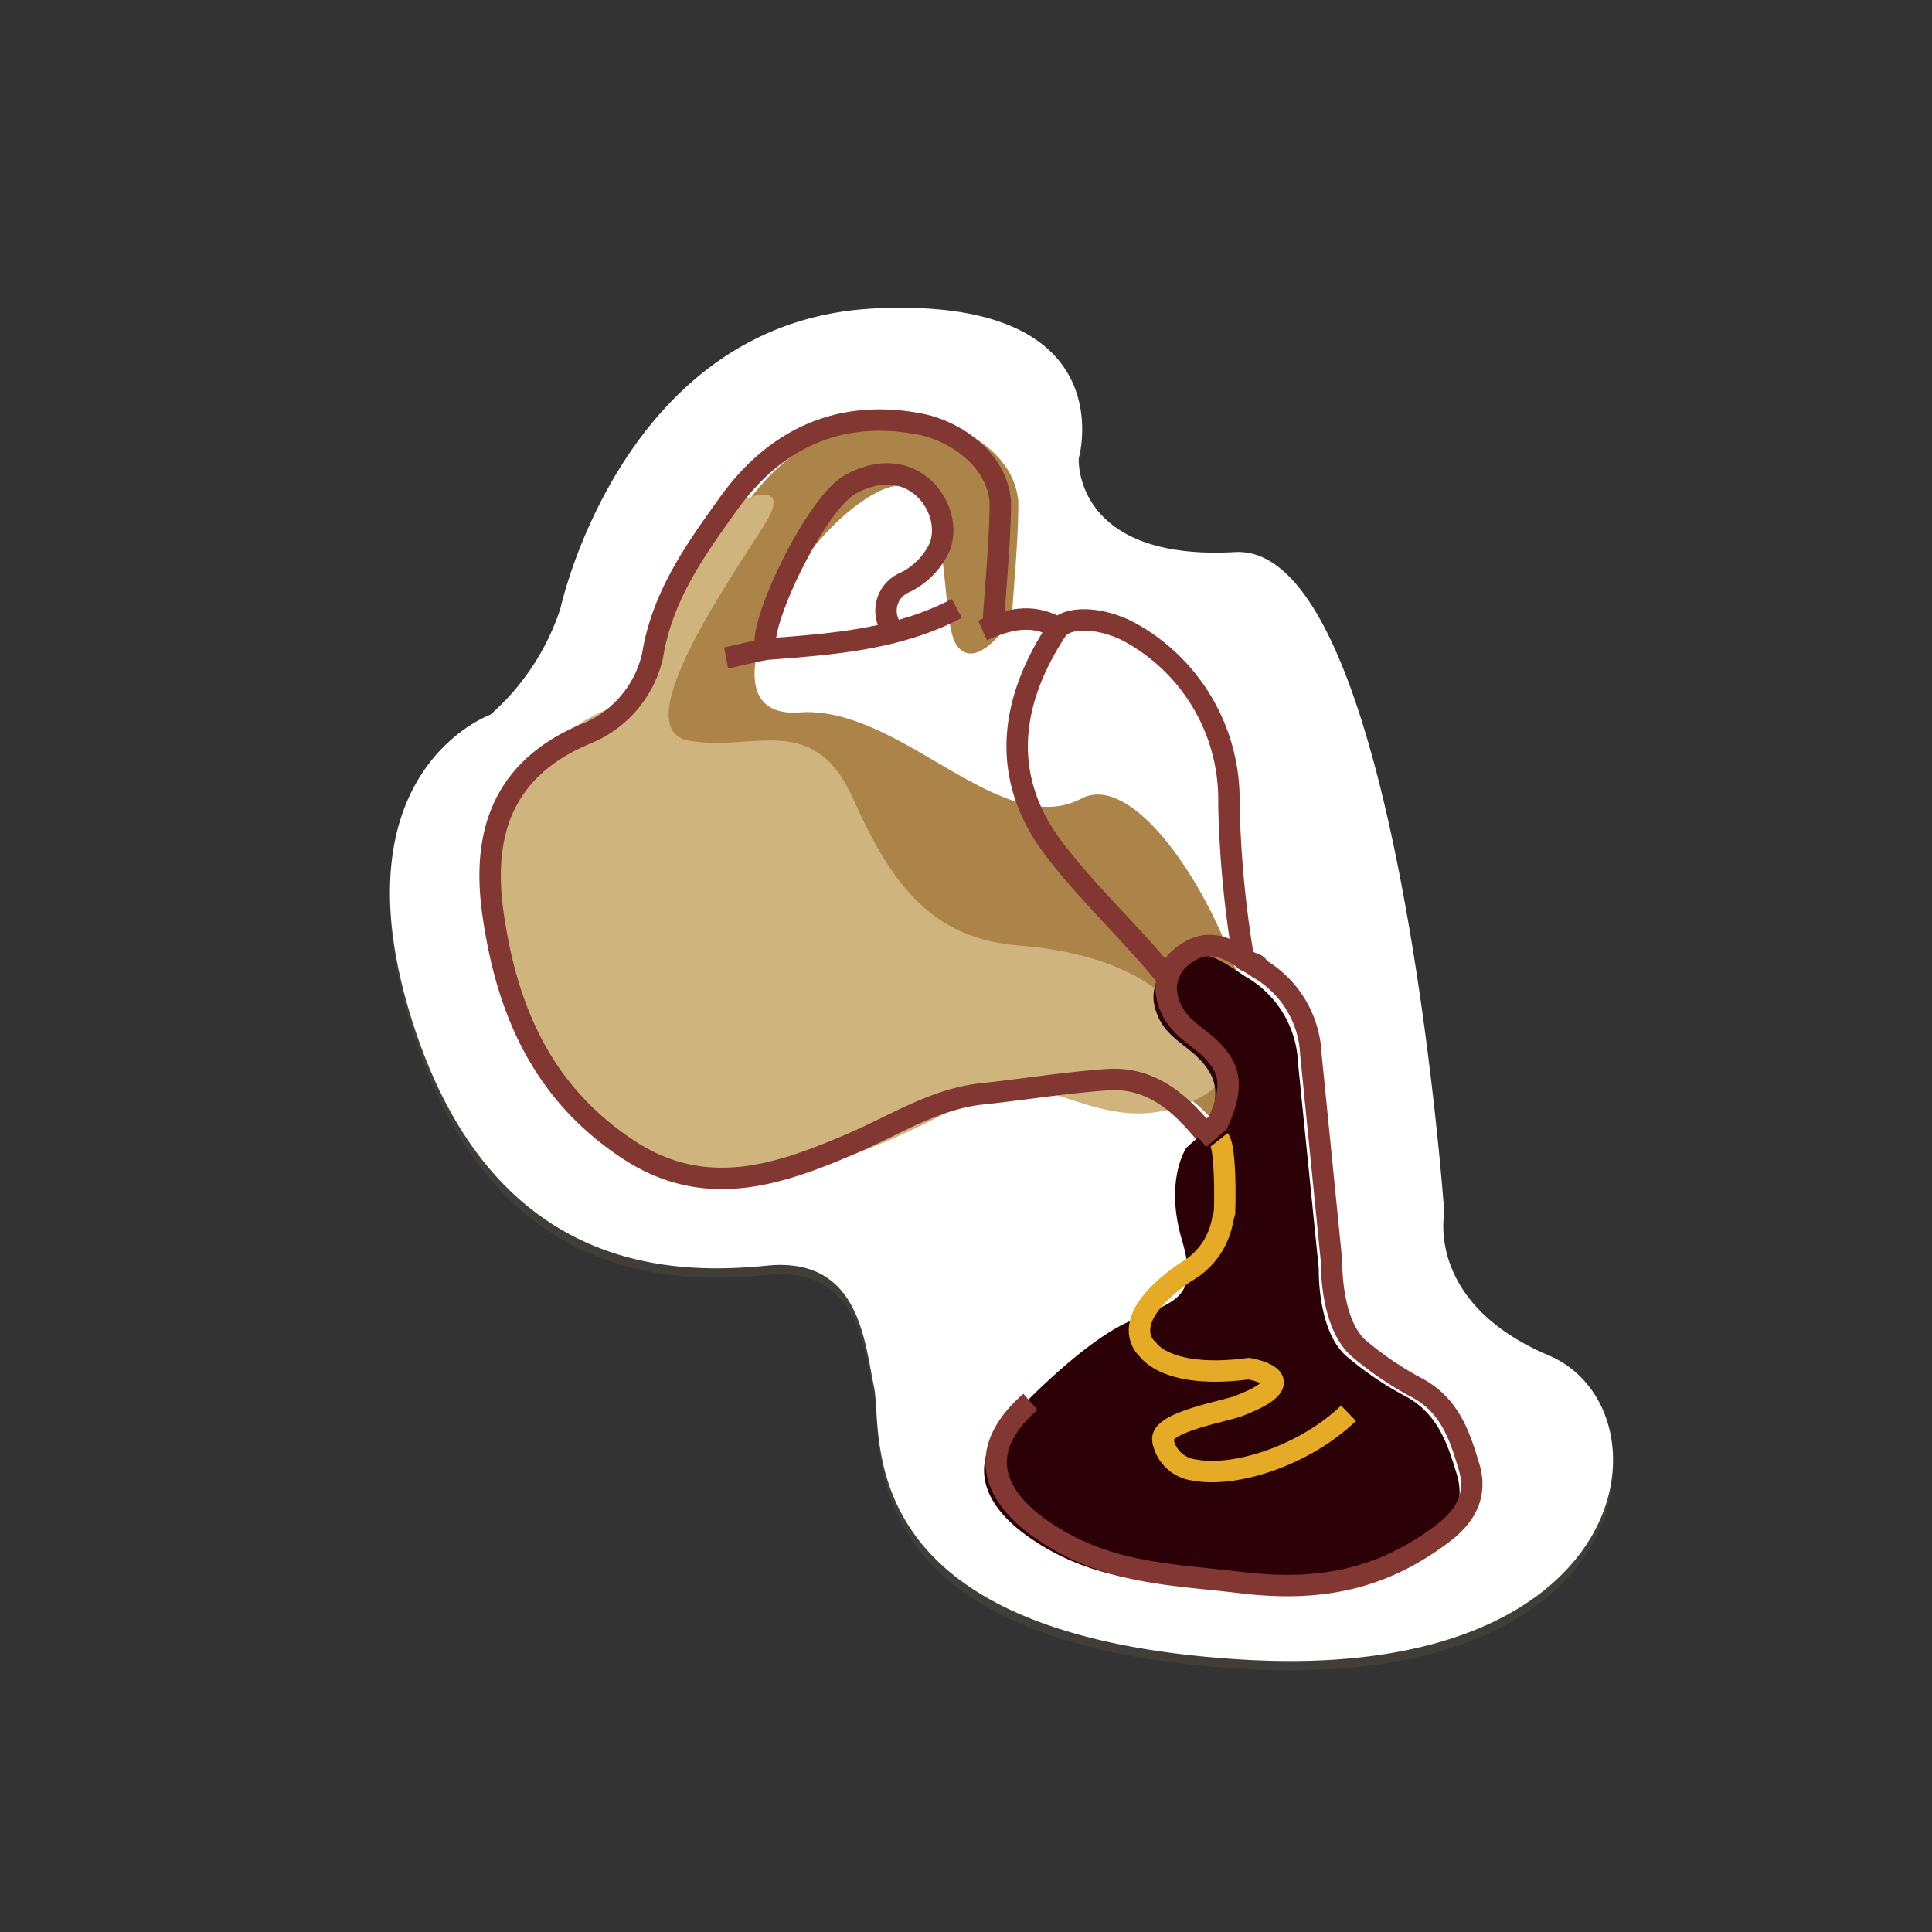 <svg xmlns="http://www.w3.org/2000/svg" viewBox="0 0 120 120"><rect x="0" y="0" width="120" height="120" fill="#333333" stroke="none"/><defs><style>.cls-6{fill:none;stroke:#823733;stroke-miterlimit:10;stroke-width:1.33px}</style></defs><g id="圖層_2" data-name="圖層 2"><g id="圖層_1-2" data-name="圖層 1"><path fill="none" d="M0 0h120v120H0z"/><path d="M34.81 38.38s3.85-17.86 19.48-18.64S67 29.06 67 29.06s-.35 6.37 9.71 5.81 13 41.05 13 41.05-1.18 5.61 6.49 8.85 5.77 20.37-19 18.89S54.89 89.6 54.29 86.74s-.9-8.12-6.65-7.55-17 .57-22-15.07S30.48 45 30.48 45a14.9 14.9 0 004.33-6.62z" fill="#796a56" opacity=".2"/><path d="M34.81 37.79s3.85-17.85 19.48-18.63S67 28.48 67 28.48s-.35 6.37 9.71 5.81 13 41.05 13 41.05-1.18 5.6 6.49 8.85 5.77 20.36-19 18.89S54.89 89 54.29 86.16s-.9-8.12-6.65-7.55-17 .56-22-15.08 4.82-19.14 4.82-19.14a15 15 0 004.35-6.6z" fill="#fff"/><path d="M76.87 71.46c-1.66-2.17-3.62-4.66-6.94-4.42-2.6.18-5.18.61-7.77.88-3 .31-5.53 2-8.24 3.15-4.47 1.91-9 3.42-13.71.31-5.34-3.5-7.57-8.66-8.42-14.65-.72-5.13.7-9.12 5.91-11.24a6.85 6.85 0 003.95-4.78c.62-3.68 2.64-6.5 4.6-9.28 2.84-4 6.84-6.08 12-5.11 2.1.39 4.77 2.13 5 4.83 0 2.43-.26 4.87-.41 7.31 0 0-2.18 3.41-3.43 1.6s.15-12.38-5.18-9.35-10.83 14-4.58 13.54 12.51 8 17.52 5.35 14.39 16.55 9.7 21.86z" fill="#ac8349"/><path d="M45.12 31.45s4.41-2.19 2.41 1.06S38.77 45.27 42.78 46s7.76-1.9 10.22 3.63 5 8.67 10.31 9.1 8.41 2.18 9.86 4.05 5.26 4.11.13 5.93-8.78-2.62-12.3-.77-14.52 8.34-22 3.47S28.61 54 32 49s7-5.19 7.27-5.57S43.6 32 45.12 31.45z" fill="#cfb47d"/><path class="cls-6" d="M61.71 38.48c.15-2.44.41-4.87.42-7.31-.21-2.69-2.88-4.43-5-4.83-5.19-1-9.19 1.09-12 5.11-2 2.79-4 5.6-4.6 9.28a6.86 6.86 0 01-4 4.79c-5.21 2.12-6.64 6.11-5.91 11.23.85 6 3.08 11.15 8.42 14.66 4.72 3.1 9.24 1.6 13.7-.31C55.5 69.94 58 68.26 61 67.94c2.59-.27 5.17-.7 7.77-.88 3.31-.23 5.27 2.26 6.93 4.42"/><path class="cls-6" d="M72.51 60.75c-2.2-2.74-5-5.3-7.12-8.12-3.3-4.43-2.64-9.08.22-13.46.65-1 3-.83 4.78.22a11.86 11.86 0 015.94 10.51 65.79 65.79 0 00.9 9.6c0 .28 1 .31.91.62M55.32 38.94a1.9 1.9 0 01.9-2.77 4.61 4.61 0 002.05-2c1.16-2.28-1.4-6.3-5.44-4.09-2.15 1.18-5.6 8.46-5.28 10"/><path class="cls-6" d="M59.43 37.79c-3.65 1.92-7.65 2.21-11.65 2.52-.39 0-2.3.49-2.68.56m20.5-1.93c-1.57-.87-3.08-.45-4.57.22"/><path d="M63.25 87.57c-3.43 3-2.54 6 1.43 8.41 3.74 2.29 7.54 2.32 11.59 2.81 4.85.59 8.77-.13 12.64-3.09 1.66-1.27 2-2.66 1.59-4.08-.55-1.81-1.13-3.74-3.13-4.86a20.16 20.16 0 01-3.7-2.49c-1.45-1.21-1.77-3.91-1.76-5.48L80.62 66a6.46 6.46 0 00-3.27-5.35c-1.68-1.12-3-2.14-4.82-.63a2.49 2.49 0 00-.86 2.26c.44 2.4 2.47 2.54 3.5 4.39.62 1.11.23 2.4-.32 3.6l-1.15 1s-1.4 2-.28 5.78-.62 3.76-3.5 5.13-6.67 5.39-6.67 5.39z" fill="#2b0006"/><path d="M75.73 70.79c.3.38.39 2.54.33 4.51l-.12.46A4.59 4.59 0 0173.66 79c-4.53 3.12-2.37 4.81-2.37 4.81s1.15 1.88 6.27 1.2c0 0 3.82.62-.66 2.33-.87.33-4.84 1-4.67 2.11a2.25 2.25 0 002 1.86c2.43.47 6.76-.87 9.53-3.53" stroke="#e5ab27" stroke-miterlimit="10" stroke-width="1.33" fill="none"/><path class="cls-6" d="M64 87.07c-3.43 3-2.53 6 1.43 8.41 3.74 2.29 7.54 2.32 11.6 2.81 4.84.59 8.76-.13 12.64-3.09 1.66-1.27 2-2.66 1.58-4.08-.55-1.81-1.13-3.74-3.13-4.86a20.5 20.5 0 01-3.7-2.49c-1.42-1.21-1.72-3.91-1.72-5.48l-1.28-12.82a6.49 6.49 0 00-3.28-5.35c-1.68-1.12-3-2.14-4.81-.64a2.51 2.51 0 00-.87 2.27c.44 2.4 2.47 2.54 3.51 4.39.61 1.11.22 2.4-.33 3.6l-1.15 1"/></g></g></svg>